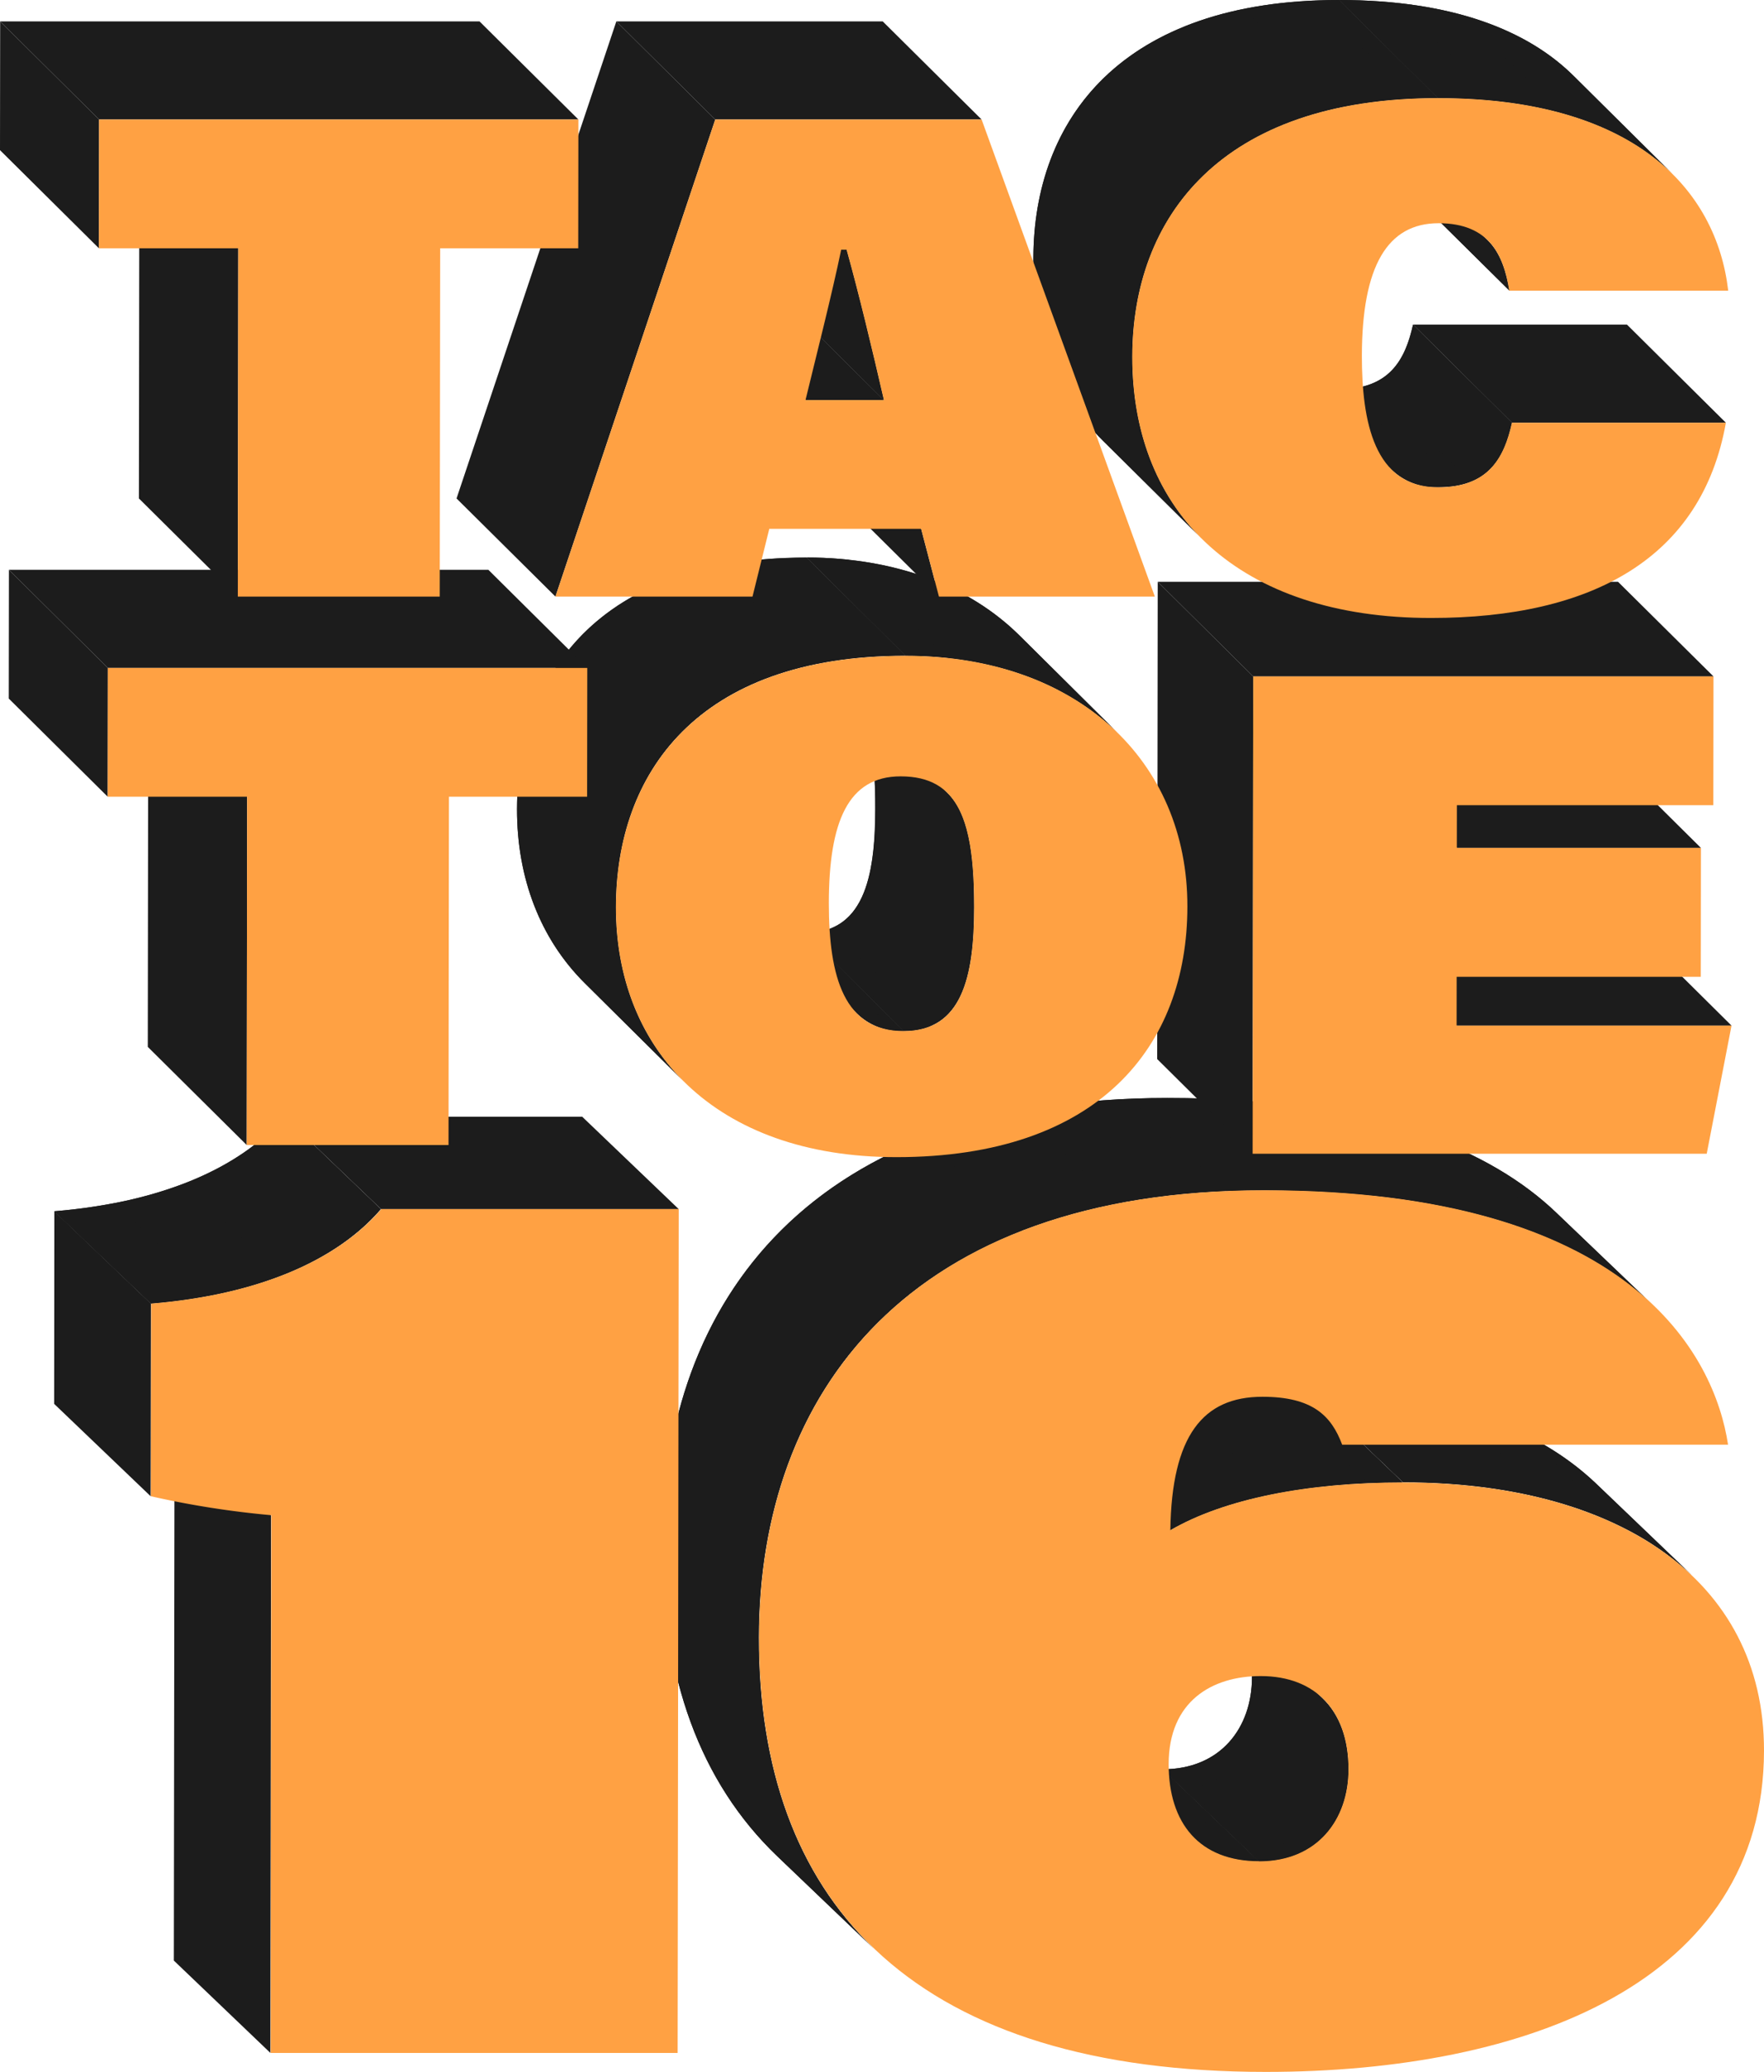 <svg xmlns="http://www.w3.org/2000/svg" xmlns:xlink="http://www.w3.org/1999/xlink" viewBox="0 0 325.84 382.78"><defs><style>.cls-1{fill:#1c1c1c;}.cls-2{clip-path:url(#clip-path);}.cls-3{isolation:isolate;}.cls-4{clip-path:url(#clip-path-2);}.cls-5{clip-path:url(#clip-path-3);}.cls-6{clip-path:url(#clip-path-4);}.cls-7{clip-path:url(#clip-path-5);}.cls-8{clip-path:url(#clip-path-6);}.cls-9{clip-path:url(#clip-path-7);}.cls-10{fill:#ffa143;}.cls-11{clip-path:url(#clip-path-8);}.cls-12{clip-path:url(#clip-path-9);}.cls-13{clip-path:url(#clip-path-10);}.cls-14{clip-path:url(#clip-path-11);}.cls-15{clip-path:url(#clip-path-12);}.cls-16{clip-path:url(#clip-path-13);}.cls-17{clip-path:url(#clip-path-14);}.cls-18{clip-path:url(#clip-path-15);}.cls-19{clip-path:url(#clip-path-16);}</style><clipPath id="clip-path"><path class="cls-1" d="M220.77,339.77,202.94,322.7c2.79,2.67,6.74,4.15,11.8,4.15l17.83,17.06C227.51,343.91,223.56,342.43,220.77,339.77Z"/></clipPath><clipPath id="clip-path-2"><path class="cls-1" d="M226.48,296.71l17.83,17.07c3.11,3,4.79,7.47,4.78,13.15,0,9.3-5.77,17-16.52,17l-17.83-17.06c10.75,0,16.51-7.68,16.52-17C231.27,304.19,229.59,299.69,226.48,296.71Z"/></clipPath><clipPath id="clip-path-3"><path class="cls-1" d="M294.73,274l17.83,17.07c-11.76-11.26-30.59-17.23-53.4-17.23l-17.83-17.06C264.13,256.82,283,262.79,294.73,274Z"/></clipPath><clipPath id="clip-path-4"><path class="cls-1" d="M216.15,282.71l-17.83-17.06c10-5.81,25.27-8.83,43-8.83l17.83,17.06C241.42,273.88,226.16,276.9,216.15,282.71Z"/></clipPath><clipPath id="clip-path-5"><path class="cls-1" d="M226.82,244.51l17.83,17.06a13.77,13.77,0,0,1,3.27,5.33l-17.83-17.07A13.73,13.73,0,0,0,226.82,244.51Z"/></clipPath><clipPath id="clip-path-6"><path class="cls-1" d="M161.41,360l-17.83-17.06c-14.34-13.73-21.29-33.25-21.26-57.48.06-45.15,27.61-82.61,93.33-82.61,38.33,0,59.89,9.77,71.84,21.21l17.83,17.06c-11.95-11.44-33.51-21.2-71.84-21.2-65.72,0-93.27,37.45-93.32,82.6C140.13,326.73,147.07,346.26,161.41,360Z"/></clipPath><clipPath id="clip-path-7"><path class="cls-1" d="M27.88,240.84,10,223.78c19.76-1.63,34.25-7.92,42.51-17.47l17.83,17.07C62.13,232.92,47.63,239.21,27.88,240.84Z"/></clipPath><clipPath id="clip-path-8"><path class="cls-1" d="M158.38,187.31l-18.27-18.13a11.59,11.59,0,0,0,8.56,3.18l18.27,18.13A11.59,11.59,0,0,1,158.38,187.31Z"/></clipPath><clipPath id="clip-path-9"><path class="cls-1" d="M156.77,128.37,175,146.5c3.78,3.74,4.94,10.86,4.93,21.09,0,13-2.33,22.9-13,22.9l-18.27-18.13c10.7,0,13-9.87,13-22.9C161.71,139.23,160.55,132.11,156.77,128.37Z"/></clipPath><clipPath id="clip-path-10"><path class="cls-1" d="M188.34,117.43l18.27,18.13c-9.09-9-22.64-14.4-39.33-14.4L149,103C165.7,103,179.25,108.41,188.34,117.43Z"/></clipPath><clipPath id="clip-path-11"><path class="cls-1" d="M126.33,199.81l-18.27-18.13c-8.29-8.22-12.58-19.49-12.56-32.22C95.53,125.05,110.26,103,149,103l18.27,18.13c-38.75,0-53.48,22-53.51,46.43C113.75,180.32,118,191.59,126.33,199.81Z"/></clipPath><clipPath id="clip-path-12"><path class="cls-1" d="M290.65,14l18.27,18.13c-8.45-8.38-22.39-14-43.31-14L247.34,0C268.26,0,282.2,5.62,290.65,14Z"/></clipPath><clipPath id="clip-path-13"><path class="cls-1" d="M257.07,86.77,238.8,68.64a11.63,11.63,0,0,0,8.59,3.26c9.29,0,12.18-5.45,13.62-11.93L279.28,78.1C277.84,84.58,275,90,265.66,90A11.64,11.64,0,0,1,257.07,86.77Z"/></clipPath><clipPath id="clip-path-14"><path class="cls-1" d="M256.55,26.28l18.27,18.13c2.36,2.34,3.4,5.73,4,9.29L260.51,35.57C260,32,258.91,28.62,256.55,26.28Z"/></clipPath><clipPath id="clip-path-15"><path class="cls-1" d="M222,99.53,203.71,81.4c-8.43-8.37-12.85-19.93-12.83-33.64C190.91,22.2,207,0,247.34,0l18.27,18.13c-40.3,0-56.43,22.2-56.46,47.76C209.13,79.6,213.56,91.16,222,99.53Z"/></clipPath><clipPath id="clip-path-16"><path class="cls-1" d="M163.27,73.91,145,55.78c-2.19-9.52-4.59-19.53-6.9-27.78l18.28,18.13C158.68,54.38,161.08,64.39,163.27,73.91Z"/></clipPath></defs><g id="Layer_2" data-name="Layer 2"><g id="Layer_1-2" data-name="Layer 1"><path class="cls-1" d="M220.77,339.77,202.94,322.7c2.79,2.67,6.74,4.15,11.8,4.15l17.83,17.06C227.51,343.91,223.56,342.43,220.77,339.77Z"/><g class="cls-2"><g class="cls-3"><path class="cls-1" d="M220.77,339.77,202.94,322.7a13.54,13.54,0,0,0,3.35,2.35l17.83,17.07a14,14,0,0,1-3.35-2.35"/><path class="cls-1" d="M224.12,342.12l-17.83-17.07a15.51,15.51,0,0,0,3,1.13l17.83,17.06a15.75,15.75,0,0,1-3-1.12"/><path class="cls-1" d="M227.12,343.24l-17.83-17.06a19.61,19.61,0,0,0,3,.55l17.83,17.06a18.68,18.68,0,0,1-3-.55"/><path class="cls-1" d="M230.13,343.79,212.3,326.73a24,24,0,0,0,2.44.12l17.83,17.06a24.16,24.16,0,0,1-2.44-.12"/></g></g><path class="cls-1" d="M226.48,296.71l17.83,17.07c3.11,3,4.79,7.47,4.78,13.15,0,9.3-5.77,17-16.52,17l-17.83-17.06c10.75,0,16.51-7.68,16.52-17C231.27,304.19,229.59,299.69,226.48,296.71Z"/><g class="cls-4"><g class="cls-3"><path class="cls-1" d="M232.57,343.91l-17.83-17.06.93,0,17.83,17.06c-.3,0-.61,0-.93,0"/><path class="cls-1" d="M233.5,343.89l-17.83-17.06a19.43,19.43,0,0,0,2.93-.34l17.83,17.06a19.28,19.28,0,0,1-2.93.34"/><path class="cls-1" d="M236.43,343.55,218.6,326.49a16.56,16.56,0,0,0,2.85-.82l17.83,17.06a16.56,16.56,0,0,1-2.85.82"/><path class="cls-1" d="M239.28,342.73l-17.83-17.06c6.42-2.5,9.8-8.67,9.81-15.81,0-5.67-1.67-10.17-4.78-13.15l17.83,17.07c3.11,3,4.79,7.47,4.78,13.15,0,7.13-3.39,13.31-9.81,15.8"/></g></g><path class="cls-1" d="M294.73,274l17.83,17.07c-11.76-11.26-30.59-17.23-53.4-17.23l-17.83-17.06C264.13,256.82,283,262.79,294.73,274Z"/><g class="cls-5"><g class="cls-3"><path class="cls-1" d="M259.16,273.88l-17.83-17.06a119.37,119.37,0,0,1,12.31.61l17.83,17.07a119.32,119.32,0,0,0-12.31-.62"/><path class="cls-1" d="M271.47,274.5l-17.83-17.07a95.37,95.37,0,0,1,14.73,2.66l17.83,17.07a93,93,0,0,0-14.73-2.66"/><path class="cls-1" d="M286.2,277.16l-17.83-17.07a71.79,71.79,0,0,1,13.54,5.06l17.83,17.07a70.44,70.44,0,0,0-13.54-5.06"/><path class="cls-1" d="M299.74,282.22l-17.83-17.07A52.59,52.59,0,0,1,294.73,274l17.83,17.07a51.86,51.86,0,0,0-12.82-8.89"/></g></g><path class="cls-1" d="M216.15,282.71l-17.83-17.06c10-5.81,25.27-8.83,43-8.83l17.83,17.06C241.42,273.88,226.16,276.9,216.15,282.71Z"/><g class="cls-6"><g class="cls-3"><path class="cls-1" d="M216.15,282.71l-17.83-17.06a48.11,48.11,0,0,1,6.76-3.21l17.84,17.06a50,50,0,0,0-6.77,3.21"/><path class="cls-1" d="M222.92,279.5l-17.84-17.06a75.43,75.43,0,0,1,12.55-3.53L235.46,276a74.11,74.11,0,0,0-12.54,3.52"/><path class="cls-1" d="M235.46,276l-17.83-17.07A116.89,116.89,0,0,1,235,257L252.84,274a115.54,115.54,0,0,0-17.38,2"/><path class="cls-1" d="M252.84,274,235,257q3.11-.13,6.32-.13l17.83,17.06q-3.21,0-6.32.13"/></g></g><path class="cls-1" d="M226.82,244.51l17.83,17.06a13.77,13.77,0,0,1,3.27,5.33l-17.83-17.07A13.73,13.73,0,0,0,226.82,244.51Z"/><g class="cls-7"><g class="cls-3"><path class="cls-1" d="M247.92,266.9l-17.83-17.07a13.73,13.73,0,0,0-3.27-5.32l17.83,17.06a13.77,13.77,0,0,1,3.27,5.33"/></g></g><path class="cls-1" d="M161.41,360l-17.83-17.06c-14.34-13.73-21.29-33.25-21.26-57.48.06-45.15,27.61-82.61,93.33-82.61,38.33,0,59.89,9.77,71.84,21.21l17.83,17.06c-11.95-11.44-33.51-21.2-71.84-21.2-65.72,0-93.27,37.45-93.32,82.6C140.13,326.73,147.07,346.26,161.41,360Z"/><g class="cls-8"><g class="cls-3"><path class="cls-1" d="M161.41,360l-17.83-17.06c-14.34-13.73-21.29-33.25-21.26-57.48.05-33.08,14.84-62,48.59-75.14l17.83,17.06C155,240.48,140.2,269.42,140.16,302.5c0,24.23,6.91,43.76,21.25,57.48"/><path class="cls-1" d="M188.74,227.36,170.91,210.3a102.24,102.24,0,0,1,17.52-5l17.84,17.06a103.27,103.27,0,0,0-17.53,5"/><path class="cls-1" d="M206.27,222.36,188.43,205.3A134.07,134.07,0,0,1,208.7,203L226.53,220a135.07,135.07,0,0,0-20.26,2.32"/><path class="cls-1" d="M226.53,220,208.7,203c2.27-.1,4.58-.15,7-.15a189.44,189.44,0,0,1,19.7,1l17.83,17.06a192.25,192.25,0,0,0-19.7-1c-2.37,0-4.68,0-6.95.14"/><path class="cls-1" d="M253.18,220.86,235.35,203.8a131.91,131.91,0,0,1,20.4,3.64l17.84,17.07a131,131,0,0,0-20.41-3.65"/><path class="cls-1" d="M273.59,224.51l-17.84-17.07a87.91,87.91,0,0,1,16.88,6.3l17.84,17.06a88.43,88.43,0,0,0-16.88-6.29"/><path class="cls-1" d="M290.47,230.8l-17.84-17.06A60.66,60.66,0,0,1,287.49,224l17.83,17.06a60.87,60.87,0,0,0-14.85-10.3"/></g></g><polygon class="cls-1" points="49.95 379.28 32.11 362.21 32.24 262.86 50.07 279.93 49.95 379.28"/><polygon class="cls-1" points="70.38 223.38 52.55 206.31 107.54 206.31 125.37 223.38 70.38 223.38"/><polygon class="cls-1" points="27.83 276.43 10 259.36 10.04 223.78 27.88 240.84 27.83 276.43"/><path class="cls-1" d="M27.88,240.84,10,223.78c19.76-1.63,34.25-7.92,42.51-17.47l17.83,17.07C62.13,232.92,47.63,239.21,27.88,240.84Z"/><g class="cls-9"><g class="cls-3"><path class="cls-1" d="M27.88,240.84,10,223.78a103.3,103.3,0,0,0,11.25-1.53l17.83,17.06a103.44,103.44,0,0,1-11.24,1.53"/><path class="cls-1" d="M39.12,239.31,21.29,222.25a76.23,76.23,0,0,0,12.87-3.65L52,235.66a76.23,76.23,0,0,1-12.87,3.65"/><path class="cls-1" d="M52,235.66,34.16,218.6c7.8-3,14-7.19,18.39-12.29l17.83,17.07C66,228.47,59.8,232.64,52,235.66"/></g></g><path class="cls-10" d="M259.16,273.88c39.24,0,66.72,17.68,66.68,49.56-.06,42.57-43.57,59.34-92,59.34-63.75,0-93.7-30-93.63-80.28.05-45.15,27.6-82.6,93.32-82.6,68,0,83.2,30.71,85.67,47H247.92c-2-5.35-5.48-8.85-14.74-8.85-11,0-16.75,7.22-17,24.66C226.16,276.9,241.42,273.88,259.16,273.88Zm-26.59,70c10.75,0,16.51-7.68,16.52-17,0-10.71-6-17.23-16.22-17.23-9,0-17,4.66-17,16.29,0,10.94,5.73,17.92,16.72,17.92"/><path class="cls-10" d="M125.37,223.38l-.2,155.9H50l.12-99.35a168.58,168.58,0,0,1-22.24-3.5l.05-35.59c19.75-1.63,34.25-7.92,42.5-17.46Z"/><polygon class="cls-1" points="269.06 189.48 251.42 171.98 302.2 171.98 319.84 189.48 269.06 189.48"/><path class="cls-1" d="M158.38,187.31l-18.27-18.13a11.59,11.59,0,0,0,8.56,3.18l18.27,18.13A11.59,11.59,0,0,1,158.38,187.31Z"/><g class="cls-11"><g class="cls-3"><path class="cls-1" d="M158.38,187.31l-18.27-18.13A10.46,10.46,0,0,0,142.6,171l18.27,18.13a10.46,10.46,0,0,1-2.49-1.83"/><path class="cls-1" d="M160.87,189.14,142.6,171a11.38,11.38,0,0,0,2.18.86L163.05,190a11.38,11.38,0,0,1-2.18-.86"/><path class="cls-1" d="M163.05,190l-18.27-18.13a13.77,13.77,0,0,0,2.14.4l18.27,18.13a14,14,0,0,1-2.14-.4"/><path class="cls-1" d="M165.19,190.4l-18.27-18.13a16.38,16.38,0,0,0,1.75.09l18.27,18.13a16.38,16.38,0,0,1-1.75-.09"/></g></g><polygon class="cls-1" points="19.89 147.19 1.62 129.06 1.65 105.27 19.92 123.4 19.89 147.19"/><polygon class="cls-1" points="269.1 156.65 251.47 139.16 296.56 139.16 314.19 156.65 269.1 156.65"/><polygon class="cls-1" points="231.38 213.15 213.75 195.66 213.85 107.48 231.49 124.97 231.38 213.15"/><polygon class="cls-1" points="231.49 124.97 213.85 107.48 298.87 107.48 316.51 124.97 231.49 124.97"/><path class="cls-1" d="M156.77,128.37,175,146.5c3.78,3.74,4.94,10.86,4.93,21.09,0,13-2.33,22.9-13,22.9l-18.27-18.13c10.7,0,13-9.87,13-22.9C161.71,139.23,160.55,132.11,156.77,128.37Z"/><g class="cls-12"><g class="cls-3"><path class="cls-1" d="M166.94,190.49l-18.27-18.13h.72l18.27,18.13h-.72"/><path class="cls-1" d="M167.66,190.48l-18.27-18.13a14.51,14.51,0,0,0,2.16-.26l18.27,18.13a14.35,14.35,0,0,1-2.16.26"/><path class="cls-1" d="M169.82,190.22l-18.27-18.13a10.53,10.53,0,0,0,2-.59l18.28,18.13a10.87,10.87,0,0,1-2,.59"/><path class="cls-1" d="M171.8,189.63,153.52,171.5c6.59-2.67,8.16-11.28,8.18-22,0-10.23-1.15-17.35-4.93-21.09L175,146.5c3.78,3.74,4.94,10.86,4.93,21.09,0,10.77-1.59,19.37-8.17,22"/></g></g><path class="cls-1" d="M188.34,117.43l18.27,18.13c-9.09-9-22.64-14.4-39.33-14.4L149,103C165.7,103,179.25,108.41,188.34,117.43Z"/><g class="cls-13"><g class="cls-3"><path class="cls-1" d="M167.28,121.16,149,103a73.18,73.18,0,0,1,7.8.41l18.27,18.13a72.9,72.9,0,0,0-7.8-.41"/><path class="cls-1" d="M175.08,121.57l-18.27-18.13a62.81,62.81,0,0,1,10.07,1.9l18.28,18.13a63.14,63.14,0,0,0-10.08-1.9"/><path class="cls-1" d="M185.16,123.47l-18.28-18.13a52.87,52.87,0,0,1,10.37,4l18.27,18.13a53,53,0,0,0-10.36-4"/><path class="cls-1" d="M195.52,127.52l-18.27-18.13a45.51,45.51,0,0,1,11.09,8l18.27,18.13a45.32,45.32,0,0,0-11.09-8"/></g></g><path class="cls-1" d="M126.33,199.81l-18.27-18.13c-8.29-8.22-12.58-19.49-12.56-32.22C95.53,125.05,110.26,103,149,103l18.27,18.13c-38.75,0-53.48,22-53.51,46.43C113.75,180.32,118,191.59,126.33,199.81Z"/><g class="cls-14"><g class="cls-3"><path class="cls-1" d="M126.33,199.81l-18.27-18.13c-8.29-8.22-12.58-19.49-12.56-32.22,0-17.72,7.79-34.18,26.87-41.87l18.27,18.13c-19.08,7.69-26.85,24.15-26.87,41.87,0,12.73,4.27,24,12.56,32.22"/><path class="cls-1" d="M140.64,125.72l-18.27-18.13a57.48,57.48,0,0,1,10.24-3l18.28,18.13a57.35,57.35,0,0,0-10.25,3"/><path class="cls-1" d="M150.89,122.69l-18.28-18.13a77.81,77.81,0,0,1,12.16-1.44L163,121.25a77.54,77.54,0,0,0-12.15,1.44"/><path class="cls-1" d="M163,121.25l-18.27-18.13c1.38-.06,2.79-.09,4.24-.09l18.27,18.13c-1.44,0-2.86,0-4.24.09"/></g></g><polygon class="cls-1" points="45.57 211.54 27.3 193.41 27.38 129.06 45.65 147.19 45.57 211.54"/><polygon class="cls-1" points="19.92 123.4 1.65 105.27 90.21 105.27 108.48 123.4 19.92 123.4"/><polygon class="cls-10" points="316.51 124.97 316.48 148.76 269.11 148.76 269.1 156.65 314.19 156.65 314.16 180.46 269.07 180.46 269.06 189.48 319.84 189.48 315.26 213.15 231.38 213.15 231.49 124.97 316.51 124.97"/><path class="cls-10" d="M167.28,121.16c31.69,0,52.09,19.39,52.05,46.3,0,25.91-16.45,46.32-53.75,46.32-33.65,0-51.85-20-51.81-46.19C113.8,143.18,128.53,121.16,167.28,121.16Zm-.34,69.33c10.7,0,13-9.87,13-22.9,0-15.77-2.76-24.16-13.58-24.16-9.72,0-13.24,8.39-13.26,23.41,0,13.78,2.88,23.65,13.81,23.65"/><polygon class="cls-10" points="108.48 123.4 108.45 147.19 82.93 147.19 82.85 211.54 45.57 211.54 45.65 147.19 19.89 147.19 19.92 123.4 108.48 123.4"/><path class="cls-1" d="M290.65,14l18.27,18.13c-8.45-8.38-22.39-14-43.31-14L247.34,0C268.26,0,282.2,5.62,290.65,14Z"/><g class="cls-15"><g class="cls-3"><path class="cls-1" d="M265.61,18.13,247.34,0a100.66,100.66,0,0,1,10.89.56L276.5,18.69a100.66,100.66,0,0,0-10.89-.56"/><path class="cls-1" d="M276.5,18.69,258.23.56a74.43,74.43,0,0,1,12,2.23l18.27,18.13a74.43,74.43,0,0,0-12-2.23"/><path class="cls-1" d="M288.49,20.92,270.22,2.79a54.1,54.1,0,0,1,10.53,4.08L299,25a54.1,54.1,0,0,0-10.53-4.08"/><path class="cls-1" d="M299,25,280.75,6.87a40.15,40.15,0,0,1,9.9,7.13l18.27,18.13A40.41,40.41,0,0,0,299,25"/></g></g><polygon class="cls-1" points="132.12 22.08 113.85 3.95 163.05 3.95 181.32 22.08 132.12 22.08"/><polygon class="cls-1" points="18.3 22.08 0.03 3.95 88.57 3.95 106.84 22.08 18.3 22.08"/><polygon class="cls-1" points="18.27 45.87 0 27.74 0.03 3.95 18.3 22.08 18.27 45.87"/><polygon class="cls-1" points="279.28 78.1 261.01 59.97 300.53 59.97 318.8 78.1 279.28 78.1"/><path class="cls-1" d="M257.07,86.77,238.8,68.64a11.63,11.63,0,0,0,8.59,3.26c9.29,0,12.18-5.45,13.62-11.93L279.28,78.1C277.84,84.58,275,90,265.66,90A11.64,11.64,0,0,1,257.07,86.77Z"/><g class="cls-16"><g class="cls-3"><path class="cls-1" d="M257.07,86.77,238.8,68.64a10.66,10.66,0,0,0,2.62,1.92l18.27,18.13a10.86,10.86,0,0,1-2.62-1.92"/><path class="cls-1" d="M259.69,88.69,241.42,70.56a10.65,10.65,0,0,0,2.17.85l18.27,18.13a10.65,10.65,0,0,1-2.17-.85"/><path class="cls-1" d="M261.86,89.54,243.59,71.41a12.33,12.33,0,0,0,2.11.4L264,89.94a12.52,12.52,0,0,1-2.11-.4"/><path class="cls-1" d="M264,89.94,245.7,71.81a15.26,15.26,0,0,0,1.69.09l1,0L266.64,90l-1,0a15.4,15.4,0,0,1-1.69-.09"/><path class="cls-1" d="M266.64,90,248.37,71.88a17.59,17.59,0,0,0,2.75-.32l18.27,18.13a17.59,17.59,0,0,1-2.75.32"/><path class="cls-1" d="M269.39,89.69,251.12,71.56a12.64,12.64,0,0,0,2.3-.69L271.7,89a12.75,12.75,0,0,1-2.31.69"/><path class="cls-1" d="M271.7,89,253.42,70.87C258.08,69,259.94,64.76,261,60L279.28,78.1c-1.06,4.79-2.93,9-7.58,10.9"/></g></g><path class="cls-1" d="M256.55,26.28l18.27,18.13c2.36,2.34,3.4,5.73,4,9.29L260.51,35.57C260,32,258.91,28.62,256.55,26.28Z"/><g class="cls-17"><g class="cls-3"><path class="cls-1" d="M278.78,53.7,260.51,35.57c-.56-3.56-1.6-6.95-4-9.29l18.27,18.13c2.36,2.34,3.4,5.73,4,9.29"/></g></g><path class="cls-1" d="M222,99.53,203.71,81.4c-8.43-8.37-12.85-19.93-12.83-33.64C190.91,22.2,207,0,247.34,0l18.27,18.13c-40.3,0-56.43,22.2-56.46,47.76C209.13,79.6,213.56,91.16,222,99.53Z"/><g class="cls-18"><g class="cls-3"><path class="cls-1" d="M222,99.53,203.71,81.4c-8.43-8.37-12.85-19.93-12.83-33.64,0-18.37,8.35-35,28-42.9L237.14,23c-19.64,7.91-28,24.53-28,42.9,0,13.71,4.41,25.27,12.84,33.64"/><path class="cls-1" d="M237.14,23,218.86,4.86a62.37,62.37,0,0,1,10.91-3.22L248,19.77A62.25,62.25,0,0,0,237.14,23"/><path class="cls-1" d="M248,19.77,229.77,1.64a83.32,83.32,0,0,1,13-1.54l18.27,18.13a83.46,83.46,0,0,0-13,1.54"/><path class="cls-1" d="M261.05,18.23,242.78.1c1.49-.07,3-.1,4.56-.1l18.27,18.13c-1.55,0-3.07,0-4.56.1"/></g></g><polygon class="cls-1" points="173.44 110.22 155.16 92.09 151.88 79.57 170.15 97.7 173.44 110.22"/><polygon class="cls-1" points="148.82 73.91 130.55 55.78 145 55.78 163.27 73.91 148.82 73.91"/><path class="cls-1" d="M163.27,73.91,145,55.78c-2.19-9.52-4.59-19.53-6.9-27.78l18.28,18.13C158.68,54.38,161.08,64.39,163.27,73.91Z"/><g class="cls-19"><g class="cls-3"><path class="cls-1" d="M163.27,73.91,145,55.78c-2.19-9.52-4.59-19.53-6.9-27.78l18.28,18.13c2.3,8.25,4.7,18.26,6.89,27.78"/></g></g><polygon class="cls-1" points="102.6 110.22 84.33 92.09 113.85 3.95 132.12 22.08 102.6 110.22"/><polygon class="cls-1" points="43.93 110.22 25.66 92.09 25.74 27.74 44.01 45.87 43.93 110.22"/><path class="cls-10" d="M265.61,18.13c36.13,0,51.42,16.74,53.62,35.57H278.78c-1-6.5-3.63-12.46-13.06-12.46s-14.14,7.91-14.16,24.51c0,12,2.19,24.28,14.1,24.28,9.29,0,12.18-5.45,13.62-11.93H318.8c-4.46,25-24.64,36.07-54.48,36.07-35.46,0-55.21-19.33-55.17-48.28C209.18,40.33,225.31,18.13,265.61,18.13Z"/><path class="cls-10" d="M181.32,22.08l32,88.14H173.44L170.15,97.7H142.1L139,110.22H102.6l29.52-88.14Zm-32.5,51.83h14.45c-2.19-9.52-4.59-19.53-6.89-27.78h-1c-1.71,8.25-4.65,19.78-6.59,27.78"/><polygon class="cls-10" points="106.84 22.08 106.81 45.87 81.31 45.87 81.23 110.22 43.93 110.22 44.01 45.87 18.27 45.87 18.3 22.08 106.84 22.08"/></g></g></svg>